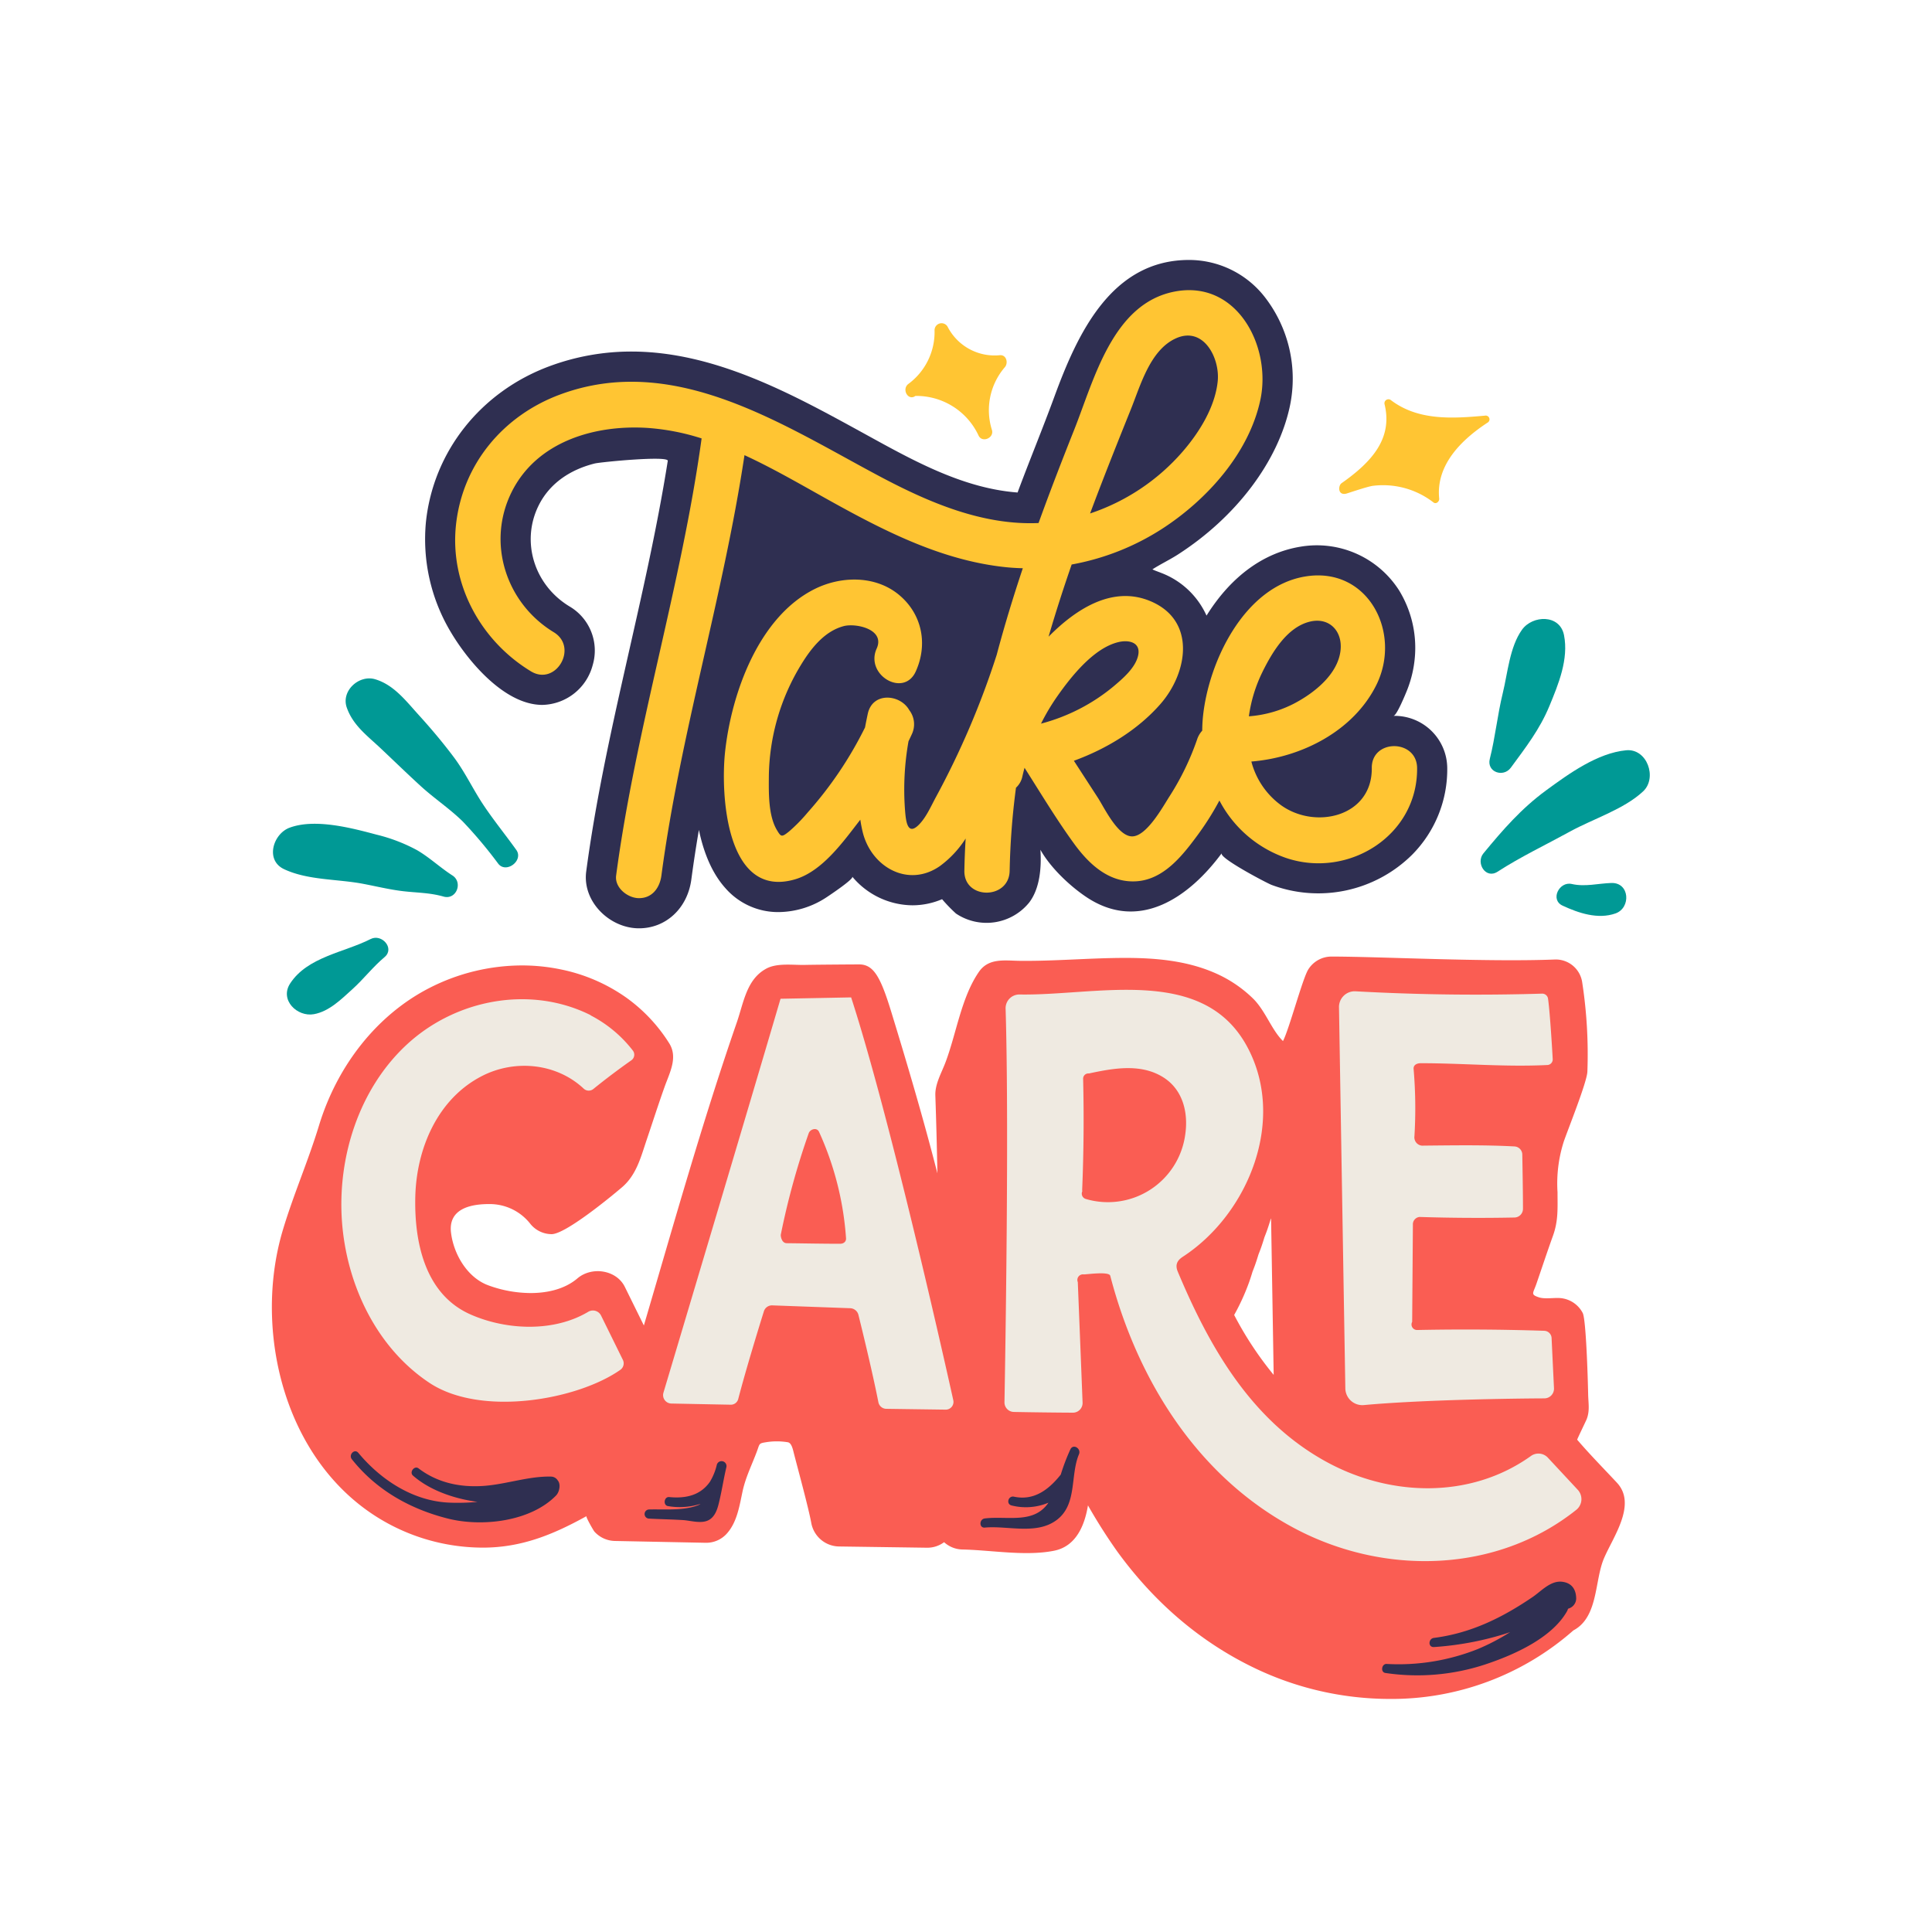 <svg id="Layer_1" height="512" viewBox="0 0 512 512" width="512" xmlns="http://www.w3.org/2000/svg" data-name="Layer 1"><path d="m369.472 189.709h-.19c.844 0 3.259-5.92 3.641-6.888a30.476 30.476 0 0 0 2.051-8.954 29.109 29.109 0 0 0 -4.174-17.367 25.854 25.854 0 0 0 -26.182-11.617c-9.659 1.585-18.151 7.726-24.56 17.758-.107.167-.213.335-.318.5a21.593 21.593 0 0 0 -12.08-11.341c-.761-.308-1.55-.555-2.255-.916 2.2-1.411 4.575-2.53 6.777-3.947 15.455-9.95 26.543-24.659 29.659-39.347a35.287 35.287 0 0 0 -6.7-28.918 25.458 25.458 0 0 0 -20.03-9.781c-20.652 0-29.624 19.7-35.7 36.259-3.12 8.5-6.586 16.879-9.742 25.37-15-1.14-28.57-8.985-41.481-16.07-18.182-9.978-38.789-21.286-60.859-21.286a62.164 62.164 0 0 0 -21.786 3.916c-18.137 6.76-30.649 22.526-32.656 41.145a47.9 47.9 0 0 0 6.733 29.539c4.645 7.738 14.193 19.042 24.111 19.042a14.12 14.12 0 0 0 13.338-10.541 13.559 13.559 0 0 0 -6.166-15.568c-9.374-5.693-12.885-17.178-8.169-26.715 2.969-6 8.52-9.568 14.883-11.154 1.516-.378 19.578-2.14 19.349-.692-5.784 36.553-16.727 72.1-21.614 108.82-1.055 7.926 6.136 14.976 13.847 15.056h.154c7.146 0 12.845-5.323 13.859-12.945q.874-6.561 2.006-13.14c1.17 5.629 3.282 11.268 7 15.415a18.5 18.5 0 0 0 14.1 6.369 23.371 23.371 0 0 0 12.772-3.955c.608-.4 7.275-4.841 6.772-5.433a20.964 20.964 0 0 0 15.962 7.589 20.049 20.049 0 0 0 7.836-1.616 42.644 42.644 0 0 0 3.679 3.8 14.542 14.542 0 0 0 19.386-2.892c2.9-3.772 3.3-9.419 2.995-14.006 2.626 4.688 7.677 9.5 12.1 12.478 14.1 9.486 27.423 0 35.958-11.574-.885 1.2 11.934 7.923 13.186 8.4a35.332 35.332 0 0 0 37.235-7.962 32.108 32.108 0 0 0 9.335-23.092 13.943 13.943 0 0 0 -14.062-13.739z" fill="#2f2f51"/><path d="m428.5 392.932c-3.519-3.777-7.176-7.468-10.528-11.394-.061-.072 2.319-4.942 2.515-5.445.864-2.217.439-4.239.389-6.617-.1-4.952-.576-19.869-1.44-21.519a7.382 7.382 0 0 0 -6.348-3.974c-1.53-.056-3.8.3-5.244-.172-2.325-.764-1.55-1.056-.674-3.6 1.458-4.233 2.877-8.542 4.383-12.719 1.449-4.019 1.207-7.324 1.207-11.544a36.516 36.516 0 0 1 1.653-13.414c1.145-3.321 6.154-15.757 6.26-18.537a125.2 125.2 0 0 0 -1.353-23.539 7.084 7.084 0 0 0 -7.144-6.184c-18.176.726-46.56-.774-59.264-.774a7.243 7.243 0 0 0 -6.224 3.447c-1.545 2.512-5.076 15.916-6.689 18.944-3.055-3.007-4.63-8.023-7.946-11.285a33.577 33.577 0 0 0 -10.343-6.87c-7.359-3.157-15.5-3.881-23.43-3.881-9.344 0-18.651.879-28 .775-3.951-.044-8.245-.842-10.842 2.9-4.715 6.8-6 16.5-8.936 24.171-1.047 2.734-2.726 5.593-2.626 8.608q.352 10.291.546 20.635c-3.695-14.408-7.9-28.677-12.245-42.847-2.843-9.271-4.676-12.521-8.51-12.521 0 0-10.222.051-14.457.135-3.168.063-7.5-.6-10.356 1.109-5.039 2.873-5.793 8.929-7.59 14.123-9.162 26.483-16.725 53.443-24.632 80.325-.155-.314-3.52-7.143-5.05-10.243-2.217-4.493-8.732-5.5-12.569-2.234-3.774 3.206-8.829 3.88-12.405 3.88a32.914 32.914 0 0 1 -11.285-2.077c-5.539-2.081-9.119-8.28-9.8-13.939-.728-6.08 4.747-7.563 10.024-7.563a13.666 13.666 0 0 1 10.943 5.171 7.266 7.266 0 0 0 5.7 2.8c3.616 0 15.4-9.651 18.63-12.409 3.87-3.3 5.01-8.021 6.576-12.65 1.585-4.685 3.093-9.4 4.758-14.062 1.312-3.671 3.548-7.713 1.2-11.453a42.94 42.94 0 0 0 -11.471-12.17 45.774 45.774 0 0 0 -17.158-7.393 50.687 50.687 0 0 0 -10.388-1.075 54.037 54.037 0 0 0 -24.554 5.981c-13.7 7.031-24.345 20.324-29.265 36.5-2.842 9.344-6.78 18.327-9.574 27.684-8.6 28.793 1.788 67.712 33.556 80.38a52.976 52.976 0 0 0 19.439 3.742c10.292 0 18.68-3.471 27.486-8.341-.264.146 1.843 3.8 2.093 4.084a7.492 7.492 0 0 0 5.446 2.491l23.988.48h.156a7.3 7.3 0 0 0 5.42-2.34c2.781-3 3.432-7.4 4.252-11.249.8-3.749 2.452-7 3.788-10.572.829-2.215.426-2.172 2.723-2.532a18.024 18.024 0 0 1 5.418.041c1.076.127 1.4 1.864 1.7 3.033 1.323 5.121 3.857 14.391 4.59 18.383a7.6 7.6 0 0 0 7.342 6.216l23.314.33h.111a7.4 7.4 0 0 0 4.428-1.465 7.424 7.424 0 0 0 4.856 1.934c7.659.162 16.765 1.835 24.286.33 5.848-1.156 8.121-6.733 8.986-12.02a143.214 143.214 0 0 0 7.837 12.322c9.924 13.618 22.128 23.969 36.273 30.767a82.861 82.861 0 0 0 35.709 8.205 72.8 72.8 0 0 0 48.825-18.163c6.593-3.484 5.594-13.065 8.055-18.979 2.358-5.657 8.879-14.368 3.479-20.161zm-101.434-44.451a57.582 57.582 0 0 0 3.9-8.522c.356-.982.671-1.97.967-2.959.21-.531.417-1.064.611-1.6.356-.982.67-1.969.966-2.958.21-.531.417-1.064.612-1.6.355-.982.67-1.969.966-2.958.21-.531.417-1.064.612-1.6.355-.982.67-1.969.966-2.958.062-.156.119-.314.18-.471q.343 20.748.689 41.5a91.472 91.472 0 0 1 -10.469-15.874z" fill="#fa5d53"/><path d="m363.538 203.53c.137 12.968-15.136 16.466-24.227 9.726a20.775 20.775 0 0 1 -7.687-11.441c13.367-1.085 27.076-8.119 33.113-20.268 6.867-13.82-2.157-31.509-18.821-28.774-16.2 2.66-25.72 22.671-27.141 37.374-.112 1.161-.165 2.325-.173 3.488a6.277 6.277 0 0 0 -1.335 2.262 70.35 70.35 0 0 1 -7.305 15.1c-1.764 2.748-6.115 10.728-9.987 10.654-3.8-.072-7.34-7.636-9.028-10.24l-6.356-9.8c8.661-3.157 16.926-8.18 22.911-15.007 7.366-8.4 9.585-22.343-2.847-27.381-10.084-4.087-19.762 2.408-26.774 9.507 1.875-6.423 3.933-12.8 6.123-19.13a65.9 65.9 0 0 0 23.847-9.382c11.9-7.663 23.149-20.071 26.164-34.281 2.985-14.063-6.142-31.829-22.685-28.674-16.469 3.14-21.367 23.327-26.643 36.588-3.258 8.19-6.451 16.44-9.457 24.757-14.863.649-29.09-5.459-42.016-12.323-25.757-13.677-54.5-33.028-84.873-21.7-15 5.593-25.762 18.414-27.5 34.506-1.69 15.688 6.528 30.722 19.852 38.815 6.618 4.019 12.655-6.354 6.057-10.362-12.642-7.678-17.84-23.647-11.187-37.1 6.667-13.478 22.128-17.96 36.178-17.031a60.967 60.967 0 0 1 14.194 2.773c-5.365 39.021-17.453 76.768-22.654 115.835-.431 3.24 3.067 5.969 6 6 3.6.038 5.574-2.8 6-6 5-37.571 16.379-73.934 22.014-111.4 7.3 3.365 14.34 7.441 21.169 11.257 14.991 8.377 30.568 16.561 47.905 18.413 1.558.167 3.121.259 4.686.3-2.532 7.579-4.865 15.217-6.912 22.92a220.615 220.615 0 0 1 -16.1 37.7c-1.338 2.457-2.622 5.5-4.656 7.471-3.106 3.014-3.361-1.714-3.571-4.315a72.99 72.99 0 0 1 .95-17.928c.295-.62.594-1.237.878-1.864a6.144 6.144 0 0 0 -.682-6.387c-2.35-4.221-9.743-4.929-11 1.006-.25 1.175-.492 2.375-.723 3.592a101.418 101.418 0 0 1 -15.172 22.5 43.624 43.624 0 0 1 -4.973 5.074c-1.936 1.541-2.1 1.481-3.228-.422-2.264-3.833-2.141-9.791-2.114-14.074a58.015 58.015 0 0 1 8.58-29.773c2.628-4.291 6.161-8.808 11.254-10.161 3.217-.854 11.06.817 8.74 5.95-3.156 6.982 7.182 13.09 10.362 6.057 3.233-7.153 1.734-15.154-4.436-20.289-6.238-5.193-15.327-5.05-22.337-1.562-14.882 7.407-22.048 27.625-23.751 43.059-1.226 11.1.141 39.333 18.586 33.868 7.214-2.137 12.793-10.065 17.156-15.679.029-.037.056-.074.084-.111.166 1.086.364 2.16.617 3.214 2.23 9.3 12.053 14.947 20.477 9.08a27.192 27.192 0 0 0 6.824-7.3c-.171 2.839-.29 5.687-.339 8.546-.133 7.725 11.867 7.726 12 0a196.219 196.219 0 0 1 1.676-22.009 5.55 5.55 0 0 0 1.7-3.011c.173-.764.368-1.518.567-2.271 4.315 6.775 8.486 13.74 13.207 20.213 3.934 5.393 9.2 10.268 16.318 9.872 7.4-.412 12.409-6.911 16.448-12.391a74.887 74.887 0 0 0 5.673-9.022 31.549 31.549 0 0 0 17.707 15.238c16.448 5.526 34.871-5.915 34.681-23.862-.089-7.707-12.089-7.727-12.008.01zm-63.82-95.13c2.554-6.344 5.1-15.72 11.982-18.766 7.291-3.229 11.655 5.318 11 11.468-.726 6.861-4.929 13.571-9.371 18.678a55.825 55.825 0 0 1 -24.445 16.293q.8-2.137 1.606-4.27c2.989-7.832 6.096-15.62 9.228-23.403zm-19.468 76.041c3.656-5.194 9.6-12.7 16.124-14.271 2.893-.7 6.038.117 5.23 3.608-.752 3.251-4.055 6.046-6.484 8.105a49.859 49.859 0 0 1 -19.241 9.889 56.859 56.859 0 0 1 4.371-7.331zm54.3-6.344c2.551-5.151 6.43-11.752 12.417-13.316 5.257-1.374 8.923 2.459 8.275 7.706-.78 6.311-7.016 11.179-12.222 13.923a31.048 31.048 0 0 1 -12.053 3.42 38.236 38.236 0 0 1 3.587-11.73z" fill="#ffc533"/><path d="m225.56 264.32-18.71.36c-9.043 30.764-26.949 90.727-31.031 104.4a2.234 2.234 0 0 0 2.1 2.872q7.867.16 15.724.309a2.016 2.016 0 0 0 1.994-1.5c2.106-8.07 5.516-19.127 6.8-23.249a2.245 2.245 0 0 1 2.227-1.574l20.645.753a2.336 2.336 0 0 1 2.187 1.773c1.042 4.209 3.749 15.306 5.285 23.138a2.168 2.168 0 0 0 2.1 1.75q7.859.115 15.723.219a2.05 2.05 0 0 0 2.03-2.493c-2.968-13.421-17.153-76.247-27.074-106.758zm-2.93 65.29c-4.72 0-9.44-.1-14.16-.15-1.36-.02-1.613-1.942-1.553-2.252a198.9 198.9 0 0 1 7.4-26.888c.38-1.09 2.16-1.64 2.74-.36a81.437 81.437 0 0 1 7.15 28.18c.063.87-.582 1.47-1.577 1.47zm-112.57-12.58c-.31 12.11 2.53 26 14.67 31.33 9.505 4.179 22.071 4.717 31.183-.736a2.411 2.411 0 0 1 3.382 1.031q2.885 5.855 5.768 11.717a2.094 2.094 0 0 1 -.655 2.638c-11.362 8-36.963 12.528-50.619 3.45-14.15-9.4-21.99-26.24-23.17-42.85-1.21-17.01 4.57-35.19 17.31-46.9 12.96-11.91 32.57-15.63 48.5-7.73a1.809 1.809 0 0 0 .32.22 33.648 33.648 0 0 1 10.962 9.208 1.808 1.808 0 0 1 -.4 2.586q-5.163 3.631-10.067 7.6a1.95 1.95 0 0 1 -2.565-.1c-7.138-6.69-18.112-7.848-26.914-3.357-11.795 6.023-17.365 19.193-17.705 31.893zm246.467 50.909q-.849-50.495-1.682-101.005a4.17 4.17 0 0 1 4.412-4.228q24.685 1.366 49.4.618a1.548 1.548 0 0 1 1.583 1.312c.434 2.819 1.052 12.348 1.245 16.043a1.482 1.482 0 0 1 -1.4 1.559c-11.193.562-22.334-.477-33.545-.477-1.228 0-2 .58-1.92 1.51a123.171 123.171 0 0 1 .22 17.84 2.212 2.212 0 0 0 2.46 2.49c8.041-.075 16.045-.216 24.068.218a2.181 2.181 0 0 1 2.056 2.142c.072 4.2.187 10.928.179 14.4a2.3 2.3 0 0 1 -2.253 2.293q-12.575.248-25.15-.148a1.963 1.963 0 0 0 -1.77 2.09l-.19 25.71a1.467 1.467 0 0 0 1.3 2.16q16.863-.341 33.708.208a2.009 2.009 0 0 1 1.939 1.913q.315 6.661.635 13.312a2.563 2.563 0 0 1 -2.552 2.685c-8.117.028-32.542.364-47.815 1.775a4.514 4.514 0 0 1 -4.928-4.42zm53.666 18.349a3.414 3.414 0 0 0 -4.494-.426c-15.93 11.379-37.136 10.864-54.169 1.548-19.79-10.82-30.912-30.144-39.408-50.412-.867-2.069.132-3.158 1.357-3.958 17.492-11.416 27.56-36.54 16.9-55.9-11.77-21.378-39.73-13.237-60.195-13.59a3.64 3.64 0 0 0 -3.689 3.762c.94 30.59-.065 91.208-.3 104.291a2.53 2.53 0 0 0 2.475 2.578c4.288.089 11.694.18 15.652.194a2.568 2.568 0 0 0 2.573-2.671q-.625-15.972-1.267-31.935a1.477 1.477 0 0 1 1.571-2.036c.915 0 6.709-.844 7.029.356 7.19 27.62 23.17 53.32 48.92 66.97 23.69 12.561 53.483 11.9 74.6-4.947a3.642 3.642 0 0 0 .359-5.318q-3.958-4.253-7.915-8.506zm-122.443-68.548a1.474 1.474 0 0 1 -.92-2.06 1.427 1.427 0 0 1 -.04-.42q.6-14.67.25-29.34a1.385 1.385 0 0 1 1.53-1.44c6.5-1.39 13.86-2.75 19.84 1.1 5.1 3.29 6.54 9.35 5.69 15.09a20.673 20.673 0 0 1 -26.35 17.07z" fill="#efeae1"/><path d="m147.834 392.367a2.143 2.143 0 0 0 -1.767-1.055c-5.991-.145-11.993 2.067-17.988 2.475-6.2.421-12.167-.847-17.158-4.652-1.1-.836-2.511 1.006-1.477 1.914 4.241 3.725 10.528 6.076 17.094 6.965a56.306 56.306 0 0 1 -7.24.21c-9.675-.324-18.3-5.947-24.343-13.212-1-1.2-2.654.51-1.706 1.706 6.468 8.164 15.452 13.208 25.478 15.728 9.017 2.266 21.868.8 28.618-6.105.955-.976 1.295-3.053.489-3.974z" fill="#2f2f51"/><path d="m189.973 388.148a15.578 15.578 0 0 1 -1.848 4.56c-2.494 3.537-6.3 4.466-10.785 4.03-1.354-.131-1.682 2.174-.324 2.394a18.271 18.271 0 0 0 8.637-.592 3.167 3.167 0 0 1 -.629.346c-3.834 1.518-8.972 1.037-13.024 1.138a1.213 1.213 0 0 0 0 2.425c3.008.163 6.026.2 9.032.392 2.038.127 4.861 1.064 6.835-.03 1.512-.839 2.158-2.59 2.555-4.15.821-3.229 1.3-6.571 2.07-9.818a1.307 1.307 0 0 0 -2.519-.695z" fill="#2f2f51"/><path d="m414.006 419.185c-3.083-.383-5.56 2.492-7.863 4.057-8.081 5.494-16.371 9.574-26.14 10.819-1.5.191-1.6 2.515 0 2.425a81.487 81.487 0 0 0 18.542-3.406c.562-.167 1.111-.36 1.66-.554a56.081 56.081 0 0 1 -8.563 4.486 56.784 56.784 0 0 1 -24.162 3.951c-1.346-.068-1.7 2.2-.324 2.394a57.51 57.51 0 0 0 26.425-2.257c7.468-2.472 17.7-6.954 21.718-14.147a2.425 2.425 0 0 0 .233-.606l.186-.076a2.824 2.824 0 0 0 1.99-2.614c-.024-2.404-1.121-4.151-3.702-4.472z" fill="#2f2f51"/><path d="m283.67 384.075a54.02 54.02 0 0 0 -2.554 6.7c-3.15 3.967-7.071 7-12.407 5.859-1.509-.322-2.156 1.941-.641 2.326a15.484 15.484 0 0 0 9.783-.731c-3.891 5.731-10.819 3.452-16.857 4.173-1.519.181-1.57 2.572 0 2.425 6.043-.566 13.63 2 19-1.983 5.558-4.126 3.566-11.819 5.942-17.445.64-1.511-1.504-2.871-2.266-1.324z" fill="#2f2f51"/><g fill="#009995"><path d="m136.821 225.234c-2.821-3.94-5.9-7.729-8.6-11.751-2.823-4.2-4.918-8.776-7.977-12.851-2.9-3.867-6.022-7.571-9.273-11.149-3.385-3.726-6.61-8.022-11.575-9.478-4.25-1.247-9.046 3.072-7.5 7.5 1.656 4.73 5.4 7.434 8.968 10.793 3.544 3.342 7.041 6.741 10.635 10.029s7.726 6.009 11.188 9.427a119.29 119.29 0 0 1 9.367 11.157c2.12 2.672 6.771-.877 4.767-3.677z"/><path d="m119.89 232c-3.25-2.081-6.117-4.824-9.444-6.739a44.748 44.748 0 0 0 -10.709-4.085c-6.7-1.79-16.3-4.312-23-1.823-4.339 1.612-6.555 8.6-1.437 10.995 6.295 2.948 14.033 2.576 20.842 3.857 3.543.666 7.069 1.542 10.653 1.965 3.674.433 7.114.39 10.732 1.428 3.415.977 5.241-3.756 2.363-5.598z"/><path d="m98.228 248.852c-7.026 3.57-16.685 4.7-21.316 11.746-2.9 4.408 1.871 8.971 6.282 8.171 4.046-.734 7.265-3.971 10.225-6.649 2.993-2.709 5.408-5.893 8.5-8.483 2.776-2.323-.758-6.275-3.691-4.785z"/><path d="m430.943 198.83c-7.593.727-15.153 6.188-21.2 10.621-6.593 4.831-11.458 10.445-16.623 16.7-2.085 2.525.583 6.909 3.749 4.859 6.105-3.952 12.863-7.16 19.242-10.665 6.114-3.359 14.272-5.879 19.341-10.633 3.797-3.561 1.072-11.412-4.509-10.882z"/><path d="m427.022 234c-3.559.117-6.947 1.074-10.505.264-3.29-.749-5.8 4.17-2.42 5.74 4.259 1.977 9.361 3.7 14.018 2.067 4.163-1.465 3.791-8.234-1.093-8.071z"/><path d="m414.482 168.338c-1.105-5.629-8.368-5.325-11.138-1.456-3.266 4.563-3.784 11.445-5.1 16.829-1.411 5.754-1.978 11.664-3.428 17.387-.892 3.521 3.593 5.041 5.569 2.348 3.943-5.376 7.636-10.1 10.217-16.328 2.416-5.842 5.129-12.418 3.88-18.78z"/></g><path d="m381.4 132.12c-.907-8.93 5.92-15.579 12.774-20.091a1 1 0 0 0 -.629-1.879c-8.6.782-17.777 1.394-25.016-4.169a1.062 1.062 0 0 0 -1.624 1.067c2.247 9.065-3.272 15.32-11.383 21.007-.917.643-1.021 3.283 1.221 2.771.42-.1 5.767-1.945 7.163-2.086a21.846 21.846 0 0 1 15.954 4.391c.74.588 1.62-.231 1.54-1.011z" fill="#ffc533"/><path d="m264.99 94.132a14 14 0 0 1 -13.89-7.594 1.857 1.857 0 0 0 -3.435.93 17.081 17.081 0 0 1 -6.933 14.274c-1.855 1.406-.076 4.593 1.861 3.184a18.169 18.169 0 0 1 16.752 10.532c.973 1.977 4.145.591 3.533-1.489a17.452 17.452 0 0 1 3.422-16.664c.946-1.113.435-3.305-1.31-3.173z" fill="#ffc533"/></svg>